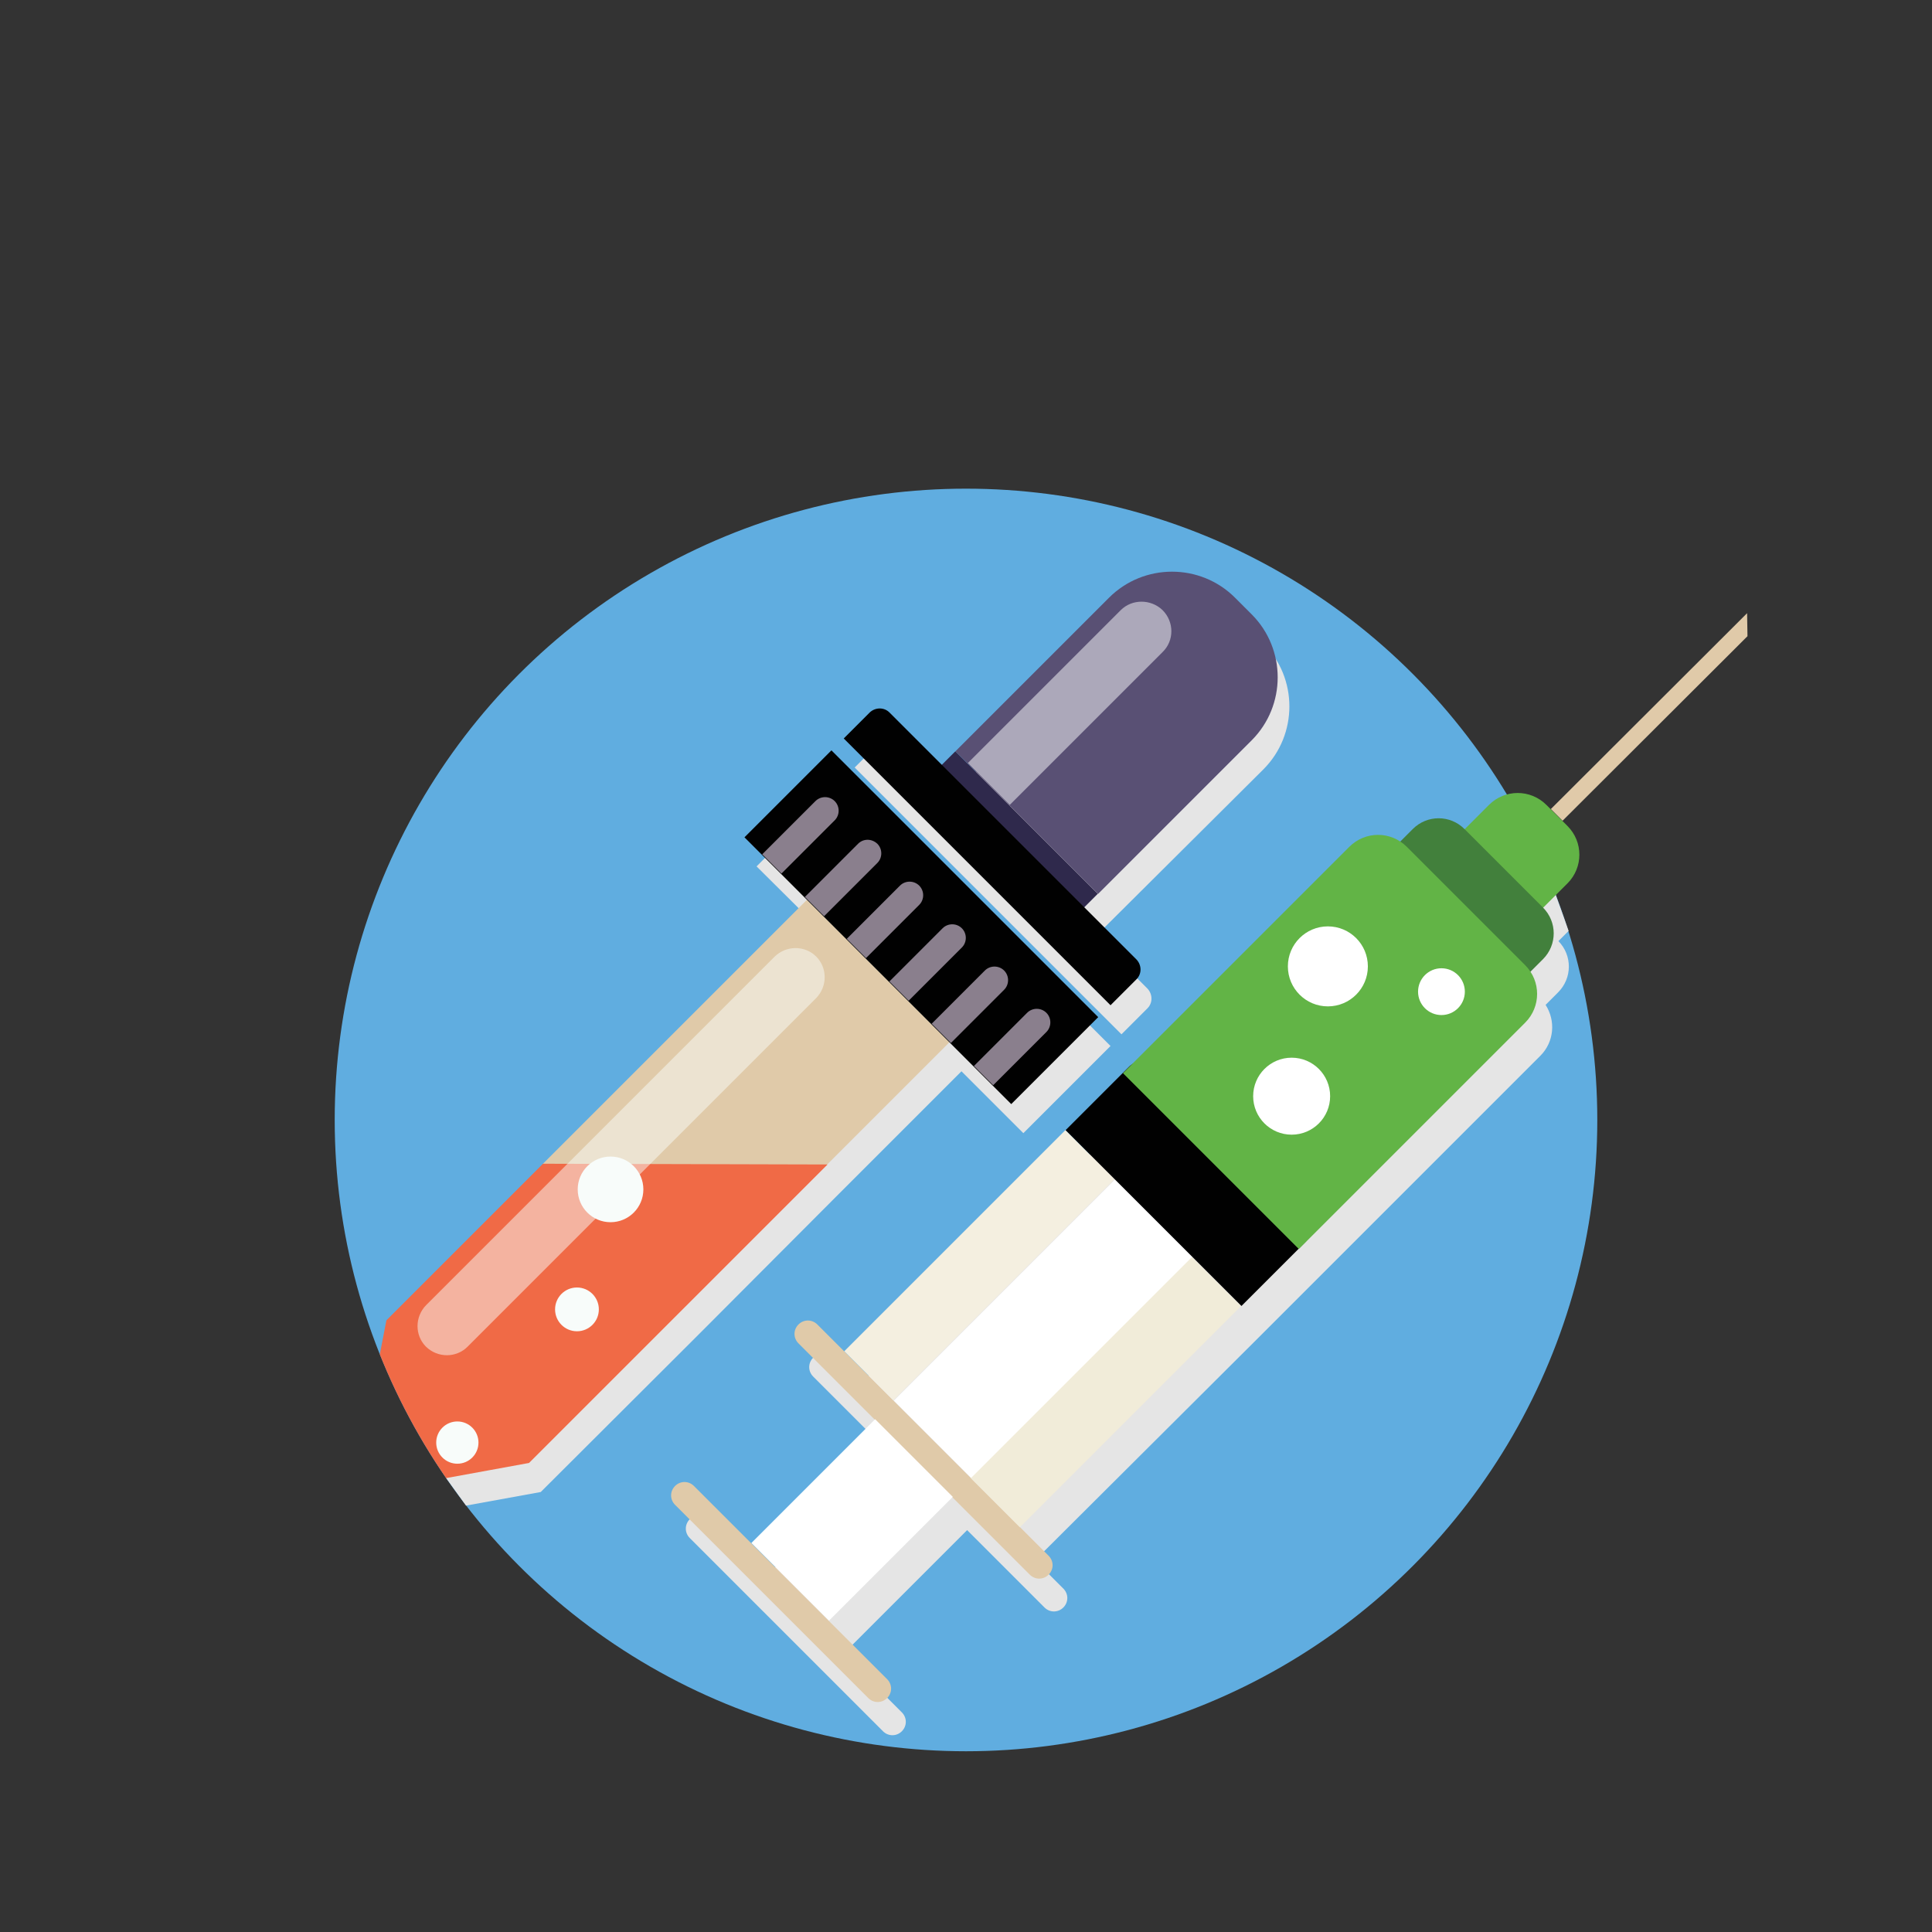 <?xml version="1.0" ?><!DOCTYPE svg  PUBLIC '-//W3C//DTD SVG 1.1//EN'  'http://www.w3.org/Graphics/SVG/1.1/DTD/svg11.dtd'><svg enable-background="new 0 0 512 512" id="Layer_3" version="1.1" viewBox="0 0 512 512" xml:space="preserve" xmlns="http://www.w3.org/2000/svg" xmlns:xlink="http://www.w3.org/1999/xlink"><rect x="0" y="0" width="512" height="512" fill="#333333" stroke="none"/><g><circle cx="256" cy="296.8" fill="#60ADE0" r="167.3"/><path d="M412.3,237.2l1.5-15c-4.2-4.2-11-4.2-15.2,0l-6.5,6.5l-0.1-0.1c-3.8-3.8-9.9-3.8-13.7,0l-3.3,3.3   c-4.2-2.7-9.8-2.3-13.5,1.4l-60,60l0,0l-15.2,15.2L227.7,367l-7.2-7.2c-1.4-1.4-3.6-1.4-5,0c-1.4,1.4-1.4,3.6,0,5l20.2,20.2   L203,417.8l10.3,10.3l-25.5-25.5c-1.4-1.4-3.6-1.4-5,0c-1.4,1.4-1.4,3.6,0,5l51.2,51.2c1.4,1.4,3.6,1.4,5,0c1.4-1.4,1.4-3.6,0-5   l-15.5-15.5l32.8-32.8l20.5,20.5c1.4,1.4,3.6,1.4,5,0c1.4-1.4,1.4-3.6,0-5l-7.5-7.5L333,355l16.9-16.9c0,0,0,0,0,0l58.3-58.3   c3.7-3.7,4.1-9.3,1.4-13.5l3.3-3.3c3.8-3.8,3.8-9.8,0.1-13.6l2.7-2.7C415.1,245,414.3,242.7,412.3,237.2z" fill="#E5E5E5"/><path d="M235.1,445c1.4,1.4,1.4,3.6,0,5l0,0c-1.4,1.4-3.6,1.4-5,0l-51.2-51.2c-1.4-1.4-1.4-3.6,0-5l0,0   c1.4-1.4,3.6-1.4,5,0L235.1,445z" fill="#E0CAA9"/><path d="M277.9,412.3c1.4,1.4,1.4,3.6,0,5l0,0c-1.4,1.4-3.6,1.4-5,0l-61.3-61.3c-1.4-1.4-1.4-3.6,0-5l0,0   c1.4-1.4,3.6-1.4,5,0L277.9,412.3z" fill="#E0CAA9"/><rect fill="#FFFFFF" height="29.1" transform="matrix(-0.707 0.707 -0.707 -0.707 670.197 528.042)" width="46.4" x="202.5" y="388.3"/><rect fill="#FFFFFF" height="29.1" transform="matrix(-0.707 0.707 -0.707 -0.707 720.884 405.674)" width="82.9" x="235" y="337.6"/><rect fill="#F1ECD9" height="18.4" transform="matrix(0.707 -0.707 0.707 0.707 -174.991 315.39)" width="82.9" x="251.7" y="359.7"/><rect fill="#F4EFE0" height="18.4" transform="matrix(0.707 -0.707 0.707 0.707 -161.081 281.809)" width="82.9" x="218.2" y="326.1"/><path d="M415.4,218.9c4.2,4.2,4.2,11,0,15.2l-8.1,8.1l-20.8-20.8l8.1-8.1c4.2-4.2,11-4.2,15.2,0L415.4,218.9z" fill="#62B446"/><path d="M329,346.1l16.9-16.9c1.9-1.9,1.9-5,0-7l-39.6-39.6c-1.9-1.9-5-1.9-7,0l-16.9,16.9L329,346.1z" fill="#010101"/><path d="M408.9,240.5c3.8,3.8,3.8,9.9,0,13.7l-5,5l-34.5-34.5l5-5c3.8-3.8,9.9-3.8,13.7,0L408.9,240.5z" fill="#42803C"/><path d="M344.2,331l60-60c4.2-4.2,4.2-11,0-15.2l-31.4-31.4c-4.2-4.2-11-4.2-15.2,0l-60,60L344.2,331z" fill="#62B446"/><polygon fill="#E0CAA9" points="463.1,168.6 414.1,217.5 411,214.4 463,162.5  "/><circle cx="342.3" cy="290.5" fill="#FFFFFF" r="10.2"/><circle cx="351.9" cy="256.1" fill="#FFFFFF" r="10.6"/><circle cx="382" cy="262.8" fill="#FFFFFF" r="6.2"/><g><polygon fill="#E5E5E5" points="200.5,229.6 217.1,246.1 147.1,316.1 105.6,357.6 118.3,391.8 123.5,399 143.3,395.4 184.9,353.9     222.4,316.3 254.8,283.9 271.2,300.3 294.3,277.2 223.6,206.5   "/><path d="M334.8,203.9c9.2-9.2,9.2-24.2,0-33.4l-4.4-4.4c-9.2-9.2-24.2-9.2-33.4,0l-40.7,40.7l-3.7,3.7l-14-14    c-1.4-1.4-3.7-1.4-5.2,0l-6.9,6.9l70.7,70.7l6.9-6.9c1.4-1.4,1.4-3.7,0-5.2l-13.8-13.8l3.7-3.7L334.8,203.9z" fill="#E5E5E5"/></g><rect fill="#E0CAA9" height="53.4" transform="matrix(0.707 -0.707 0.707 0.707 -148.757 225.498)" width="99" x="148.3" y="265.6"/><g><defs><circle cx="256" cy="296.8" id="SVGID_1_" r="167.3"/></defs><clipPath id="SVGID_2_"><use overflow="visible" xlink:href="#SVGID_1_"/></clipPath><polygon clip-path="url(#SVGID_2_)" fill="#F06A46" points="219.3,308.6 140.2,387.7 117.2,391.9 98,372.6 102.4,349.9     143.9,308.4   "/></g><path d="M216.3,253.5c3,3,3,7.9,0,11l-92.4,92.4c-3,3-7.9,3-11,0l0,0c-3-3-3-7.9,0-11l92.4-92.4   C208.4,250.5,213.3,250.5,216.3,253.5L216.3,253.5z" fill="#F8FCFA" opacity="0.5"/><circle cx="121.2" cy="382.3" fill="#F8FCFA" r="5.6"/><circle cx="152.9" cy="347" fill="#F8FCFA" r="5.8"/><circle cx="161.8" cy="315.2" fill="#F8FCFA" r="8.7"/><rect fill="#010101" height="100" transform="matrix(0.707 -0.707 0.707 0.707 -102.194 244.663)" width="32.6" x="227.9" y="195.7"/><path d="M221.2,212.3c1.4,1.4,1.4,3.7,0,5.1l-14.1,14.1l-5.1-5.1l14.1-14.1C217.5,210.9,219.8,210.9,221.2,212.3   L221.2,212.3z" fill="#8A7F8D"/><path d="M232.5,223.6c1.4,1.4,1.4,3.7,0,5.1l-14.1,14.1l-5.1-5.1l14.1-14.1C228.8,222.2,231,222.2,232.5,223.6   L232.5,223.6z" fill="#8A7F8D"/><path d="M243.6,234.7c1.4,1.4,1.4,3.7,0,5.1l-14.1,14.1l-5.1-5.1l14.1-14.1C239.9,233.3,242.2,233.3,243.6,234.7   L243.6,234.7z" fill="#8A7F8D"/><path d="M254.9,246c1.4,1.4,1.4,3.7,0,5.1l-14.1,14.1l-5.1-5.1l14.1-14.1C251.2,244.6,253.5,244.6,254.9,246   L254.9,246z" fill="#8A7F8D"/><path d="M266.1,257.2c1.4,1.4,1.4,3.7,0,5.1l-14.1,14.1l-5.1-5.1l14.1-14.1C262.4,255.8,264.7,255.8,266.1,257.2   L266.1,257.2z" fill="#8A7F8D"/><path d="M277.3,268.4c1.4,1.4,1.4,3.7,0,5.1l-14.1,14.1l-5.1-5.1l14.1-14.1C273.6,267,275.9,267,277.3,268.4   L277.3,268.4z" fill="#8A7F8D"/><rect fill="#2F294C" height="53.4" transform="matrix(0.707 -0.707 0.707 0.707 -76.283 255.518)" width="5.2" x="267.7" y="193.1"/><path d="M331.7,162.8c9.2,9.2,9.2,24.2,0,33.4L291,236.9l-37.8-37.8l40.7-40.7c9.2-9.2,24.2-9.2,33.4,0L331.7,162.8   z" fill="#595074"/><path d="M308.1,161.7c3.1,3.1,3.1,8.1,0,11.1l-40.5,40.5l-11.1-11.1l40.5-40.5   C300,158.7,305,158.7,308.1,161.7L308.1,161.7z" fill="#FFFFFF" opacity="0.5"/><path d="M294.3,266.4l6.9-6.9c1.4-1.4,1.4-3.7,0-5.2l-65.5-65.5c-1.4-1.4-3.7-1.4-5.2,0l-6.9,6.9L294.3,266.4z" fill="#010101"/></g></svg>